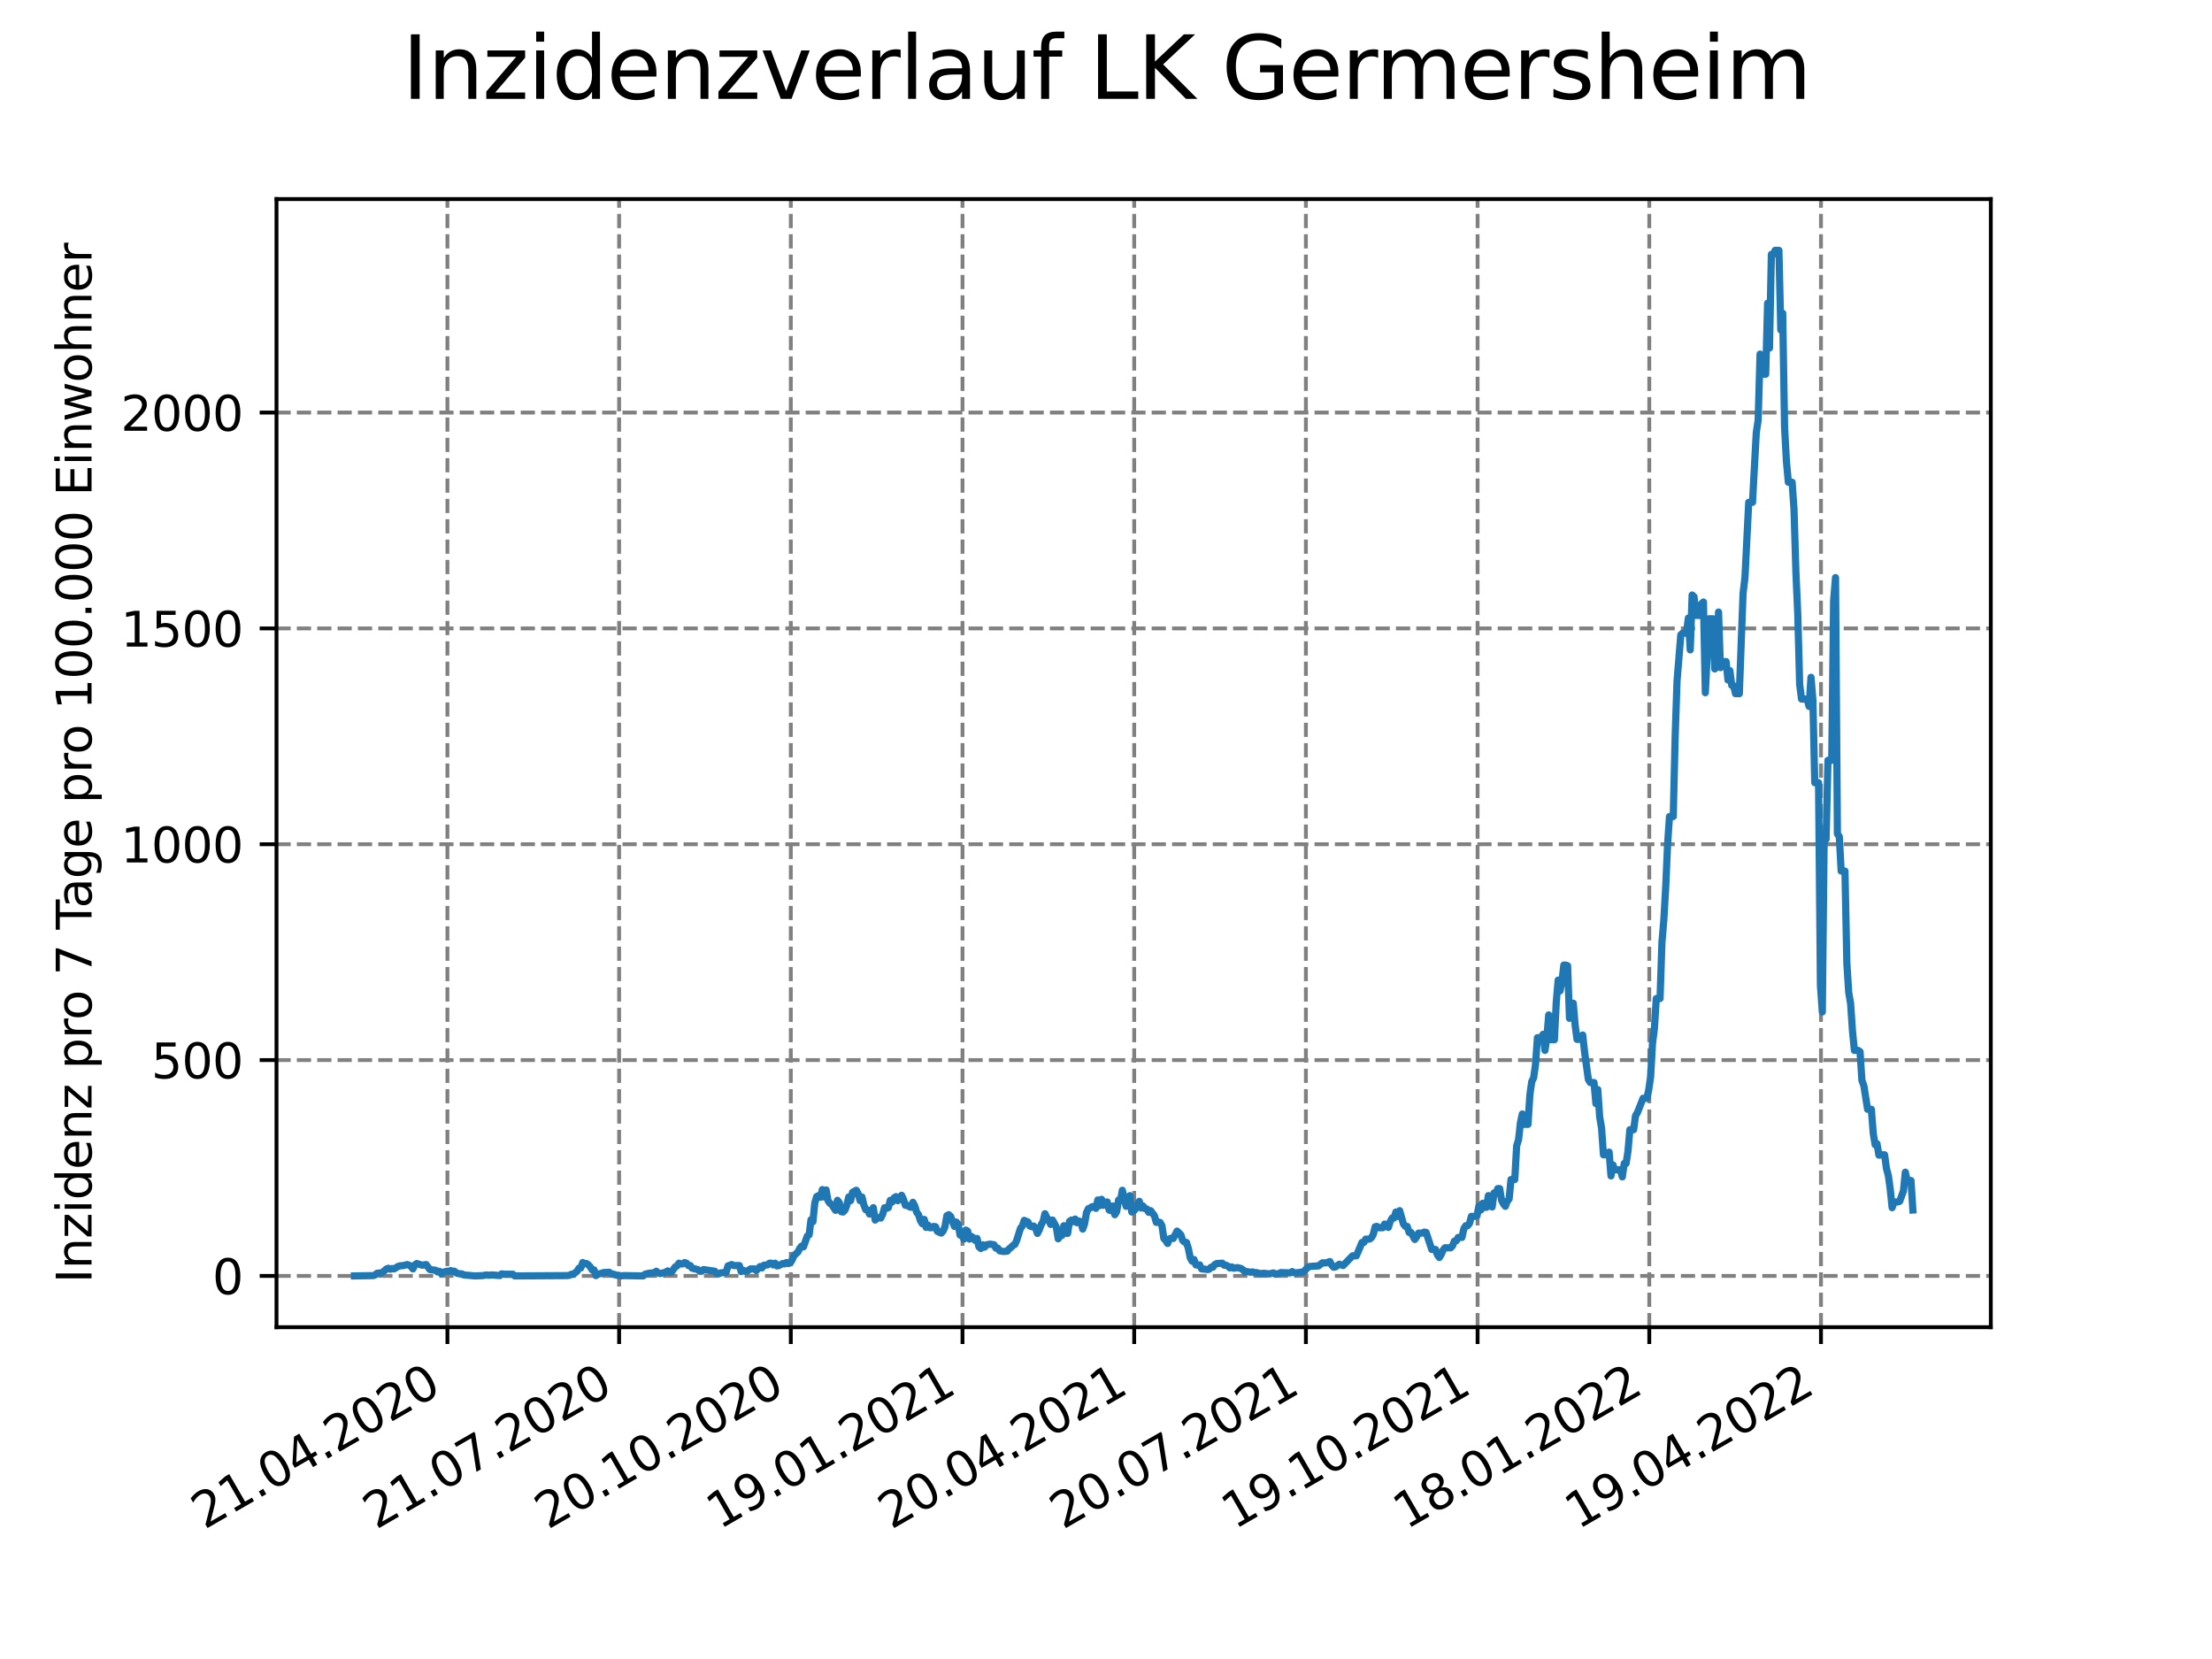<?xml version="1.0" encoding="utf-8" standalone="no"?>
<!DOCTYPE svg PUBLIC "-//W3C//DTD SVG 1.1//EN"
  "http://www.w3.org/Graphics/SVG/1.1/DTD/svg11.dtd">
<svg xmlns:xlink="http://www.w3.org/1999/xlink" width="460.8pt" height="345.6pt" viewBox="0 0 460.8 345.6" xmlns="http://www.w3.org/2000/svg" version="1.1">
 <defs>
  <style type="text/css">*{stroke-linejoin: round; stroke-linecap: butt}</style>
 </defs>
 <g id="figure_1">
  <g id="patch_1">
   <path d="M 0 345.6 
L 460.8 345.6 
L 460.8 0 
L 0 0 
z
" style="fill: #ffffff"/>
  </g>
  <g id="axes_1">
   <g id="patch_2">
    <path d="M 57.6 276.48 
L 414.72 276.48 
L 414.72 41.472 
L 57.6 41.472 
z
" style="fill: #ffffff"/>
   </g>
   <g id="matplotlib.axis_1">
    <g id="xtick_1">
     <g id="line2d_1">
      <path d="M 93.207 276.48 
L 93.207 41.472 
" clip-path="url(#p616ed9d62a)" style="fill: none; stroke-dasharray: 2.96,1.28; stroke-dashoffset: 0; stroke: #808080; stroke-width: 0.8"/>
     </g>
     <g id="line2d_2">
      <defs>
       <path id="m974da3d4e1" d="M 0 0 
L 0 3.5 
" style="stroke: #000000; stroke-width: 0.8"/>
      </defs>
      <g>
       <use xlink:href="#m974da3d4e1" x="93.207" y="276.48" style="stroke: #000000; stroke-width: 0.8"/>
      </g>
     </g>
     <g id="text_1">
      <!-- 21.04.2020 -->
      <g transform="translate(42.581 318.689)rotate(-30)scale(0.1 -0.1)">
       <defs>
        <path id="DejaVuSans-32" d="M 1228 531 
L 3431 531 
L 3431 0 
L 469 0 
L 469 531 
Q 828 903 1448 1529 
Q 2069 2156 2228 2338 
Q 2531 2678 2651 2914 
Q 2772 3150 2772 3378 
Q 2772 3750 2511 3984 
Q 2250 4219 1831 4219 
Q 1534 4219 1204 4116 
Q 875 4013 500 3803 
L 500 4441 
Q 881 4594 1212 4672 
Q 1544 4750 1819 4750 
Q 2544 4750 2975 4387 
Q 3406 4025 3406 3419 
Q 3406 3131 3298 2873 
Q 3191 2616 2906 2266 
Q 2828 2175 2409 1742 
Q 1991 1309 1228 531 
z
" transform="scale(0.016)"/>
        <path id="DejaVuSans-31" d="M 794 531 
L 1825 531 
L 1825 4091 
L 703 3866 
L 703 4441 
L 1819 4666 
L 2450 4666 
L 2450 531 
L 3481 531 
L 3481 0 
L 794 0 
L 794 531 
z
" transform="scale(0.016)"/>
        <path id="DejaVuSans-2e" d="M 684 794 
L 1344 794 
L 1344 0 
L 684 0 
L 684 794 
z
" transform="scale(0.016)"/>
        <path id="DejaVuSans-30" d="M 2034 4250 
Q 1547 4250 1301 3770 
Q 1056 3291 1056 2328 
Q 1056 1369 1301 889 
Q 1547 409 2034 409 
Q 2525 409 2770 889 
Q 3016 1369 3016 2328 
Q 3016 3291 2770 3770 
Q 2525 4250 2034 4250 
z
M 2034 4750 
Q 2819 4750 3233 4129 
Q 3647 3509 3647 2328 
Q 3647 1150 3233 529 
Q 2819 -91 2034 -91 
Q 1250 -91 836 529 
Q 422 1150 422 2328 
Q 422 3509 836 4129 
Q 1250 4750 2034 4750 
z
" transform="scale(0.016)"/>
        <path id="DejaVuSans-34" d="M 2419 4116 
L 825 1625 
L 2419 1625 
L 2419 4116 
z
M 2253 4666 
L 3047 4666 
L 3047 1625 
L 3713 1625 
L 3713 1100 
L 3047 1100 
L 3047 0 
L 2419 0 
L 2419 1100 
L 313 1100 
L 313 1709 
L 2253 4666 
z
" transform="scale(0.016)"/>
       </defs>
       <use xlink:href="#DejaVuSans-32"/>
       <use xlink:href="#DejaVuSans-31" x="63.623"/>
       <use xlink:href="#DejaVuSans-2e" x="127.246"/>
       <use xlink:href="#DejaVuSans-30" x="159.033"/>
       <use xlink:href="#DejaVuSans-34" x="222.656"/>
       <use xlink:href="#DejaVuSans-2e" x="286.279"/>
       <use xlink:href="#DejaVuSans-32" x="318.066"/>
       <use xlink:href="#DejaVuSans-30" x="381.689"/>
       <use xlink:href="#DejaVuSans-32" x="445.312"/>
       <use xlink:href="#DejaVuSans-30" x="508.936"/>
      </g>
     </g>
    </g>
    <g id="xtick_2">
     <g id="line2d_3">
      <path d="M 128.974 276.48 
L 128.974 41.472 
" clip-path="url(#p616ed9d62a)" style="fill: none; stroke-dasharray: 2.96,1.28; stroke-dashoffset: 0; stroke: #808080; stroke-width: 0.8"/>
     </g>
     <g id="line2d_4">
      <g>
       <use xlink:href="#m974da3d4e1" x="128.974" y="276.48" style="stroke: #000000; stroke-width: 0.8"/>
      </g>
     </g>
     <g id="text_2">
      <!-- 21.07.2020 -->
      <g transform="translate(78.348 318.689)rotate(-30)scale(0.1 -0.1)">
       <defs>
        <path id="DejaVuSans-37" d="M 525 4666 
L 3525 4666 
L 3525 4397 
L 1831 0 
L 1172 0 
L 2766 4134 
L 525 4134 
L 525 4666 
z
" transform="scale(0.016)"/>
       </defs>
       <use xlink:href="#DejaVuSans-32"/>
       <use xlink:href="#DejaVuSans-31" x="63.623"/>
       <use xlink:href="#DejaVuSans-2e" x="127.246"/>
       <use xlink:href="#DejaVuSans-30" x="159.033"/>
       <use xlink:href="#DejaVuSans-37" x="222.656"/>
       <use xlink:href="#DejaVuSans-2e" x="286.279"/>
       <use xlink:href="#DejaVuSans-32" x="318.066"/>
       <use xlink:href="#DejaVuSans-30" x="381.689"/>
       <use xlink:href="#DejaVuSans-32" x="445.312"/>
       <use xlink:href="#DejaVuSans-30" x="508.936"/>
      </g>
     </g>
    </g>
    <g id="xtick_3">
     <g id="line2d_5">
      <path d="M 164.741 276.48 
L 164.741 41.472 
" clip-path="url(#p616ed9d62a)" style="fill: none; stroke-dasharray: 2.96,1.28; stroke-dashoffset: 0; stroke: #808080; stroke-width: 0.8"/>
     </g>
     <g id="line2d_6">
      <g>
       <use xlink:href="#m974da3d4e1" x="164.741" y="276.48" style="stroke: #000000; stroke-width: 0.8"/>
      </g>
     </g>
     <g id="text_3">
      <!-- 20.10.2020 -->
      <g transform="translate(114.115 318.689)rotate(-30)scale(0.1 -0.1)">
       <use xlink:href="#DejaVuSans-32"/>
       <use xlink:href="#DejaVuSans-30" x="63.623"/>
       <use xlink:href="#DejaVuSans-2e" x="127.246"/>
       <use xlink:href="#DejaVuSans-31" x="159.033"/>
       <use xlink:href="#DejaVuSans-30" x="222.656"/>
       <use xlink:href="#DejaVuSans-2e" x="286.279"/>
       <use xlink:href="#DejaVuSans-32" x="318.066"/>
       <use xlink:href="#DejaVuSans-30" x="381.689"/>
       <use xlink:href="#DejaVuSans-32" x="445.312"/>
       <use xlink:href="#DejaVuSans-30" x="508.936"/>
      </g>
     </g>
    </g>
    <g id="xtick_4">
     <g id="line2d_7">
      <path d="M 200.508 276.48 
L 200.508 41.472 
" clip-path="url(#p616ed9d62a)" style="fill: none; stroke-dasharray: 2.96,1.28; stroke-dashoffset: 0; stroke: #808080; stroke-width: 0.8"/>
     </g>
     <g id="line2d_8">
      <g>
       <use xlink:href="#m974da3d4e1" x="200.508" y="276.48" style="stroke: #000000; stroke-width: 0.8"/>
      </g>
     </g>
     <g id="text_4">
      <!-- 19.01.2021 -->
      <g transform="translate(149.882 318.689)rotate(-30)scale(0.1 -0.1)">
       <defs>
        <path id="DejaVuSans-39" d="M 703 97 
L 703 672 
Q 941 559 1184 500 
Q 1428 441 1663 441 
Q 2288 441 2617 861 
Q 2947 1281 2994 2138 
Q 2813 1869 2534 1725 
Q 2256 1581 1919 1581 
Q 1219 1581 811 2004 
Q 403 2428 403 3163 
Q 403 3881 828 4315 
Q 1253 4750 1959 4750 
Q 2769 4750 3195 4129 
Q 3622 3509 3622 2328 
Q 3622 1225 3098 567 
Q 2575 -91 1691 -91 
Q 1453 -91 1209 -44 
Q 966 3 703 97 
z
M 1959 2075 
Q 2384 2075 2632 2365 
Q 2881 2656 2881 3163 
Q 2881 3666 2632 3958 
Q 2384 4250 1959 4250 
Q 1534 4250 1286 3958 
Q 1038 3666 1038 3163 
Q 1038 2656 1286 2365 
Q 1534 2075 1959 2075 
z
" transform="scale(0.016)"/>
       </defs>
       <use xlink:href="#DejaVuSans-31"/>
       <use xlink:href="#DejaVuSans-39" x="63.623"/>
       <use xlink:href="#DejaVuSans-2e" x="127.246"/>
       <use xlink:href="#DejaVuSans-30" x="159.033"/>
       <use xlink:href="#DejaVuSans-31" x="222.656"/>
       <use xlink:href="#DejaVuSans-2e" x="286.279"/>
       <use xlink:href="#DejaVuSans-32" x="318.066"/>
       <use xlink:href="#DejaVuSans-30" x="381.689"/>
       <use xlink:href="#DejaVuSans-32" x="445.312"/>
       <use xlink:href="#DejaVuSans-31" x="508.936"/>
      </g>
     </g>
    </g>
    <g id="xtick_5">
     <g id="line2d_9">
      <path d="M 236.275 276.48 
L 236.275 41.472 
" clip-path="url(#p616ed9d62a)" style="fill: none; stroke-dasharray: 2.96,1.28; stroke-dashoffset: 0; stroke: #808080; stroke-width: 0.8"/>
     </g>
     <g id="line2d_10">
      <g>
       <use xlink:href="#m974da3d4e1" x="236.275" y="276.48" style="stroke: #000000; stroke-width: 0.8"/>
      </g>
     </g>
     <g id="text_5">
      <!-- 20.04.2021 -->
      <g transform="translate(185.649 318.689)rotate(-30)scale(0.1 -0.1)">
       <use xlink:href="#DejaVuSans-32"/>
       <use xlink:href="#DejaVuSans-30" x="63.623"/>
       <use xlink:href="#DejaVuSans-2e" x="127.246"/>
       <use xlink:href="#DejaVuSans-30" x="159.033"/>
       <use xlink:href="#DejaVuSans-34" x="222.656"/>
       <use xlink:href="#DejaVuSans-2e" x="286.279"/>
       <use xlink:href="#DejaVuSans-32" x="318.066"/>
       <use xlink:href="#DejaVuSans-30" x="381.689"/>
       <use xlink:href="#DejaVuSans-32" x="445.312"/>
       <use xlink:href="#DejaVuSans-31" x="508.936"/>
      </g>
     </g>
    </g>
    <g id="xtick_6">
     <g id="line2d_11">
      <path d="M 272.042 276.48 
L 272.042 41.472 
" clip-path="url(#p616ed9d62a)" style="fill: none; stroke-dasharray: 2.96,1.28; stroke-dashoffset: 0; stroke: #808080; stroke-width: 0.8"/>
     </g>
     <g id="line2d_12">
      <g>
       <use xlink:href="#m974da3d4e1" x="272.042" y="276.48" style="stroke: #000000; stroke-width: 0.8"/>
      </g>
     </g>
     <g id="text_6">
      <!-- 20.07.2021 -->
      <g transform="translate(221.416 318.689)rotate(-30)scale(0.1 -0.1)">
       <use xlink:href="#DejaVuSans-32"/>
       <use xlink:href="#DejaVuSans-30" x="63.623"/>
       <use xlink:href="#DejaVuSans-2e" x="127.246"/>
       <use xlink:href="#DejaVuSans-30" x="159.033"/>
       <use xlink:href="#DejaVuSans-37" x="222.656"/>
       <use xlink:href="#DejaVuSans-2e" x="286.279"/>
       <use xlink:href="#DejaVuSans-32" x="318.066"/>
       <use xlink:href="#DejaVuSans-30" x="381.689"/>
       <use xlink:href="#DejaVuSans-32" x="445.312"/>
       <use xlink:href="#DejaVuSans-31" x="508.936"/>
      </g>
     </g>
    </g>
    <g id="xtick_7">
     <g id="line2d_13">
      <path d="M 307.809 276.48 
L 307.809 41.472 
" clip-path="url(#p616ed9d62a)" style="fill: none; stroke-dasharray: 2.96,1.28; stroke-dashoffset: 0; stroke: #808080; stroke-width: 0.8"/>
     </g>
     <g id="line2d_14">
      <g>
       <use xlink:href="#m974da3d4e1" x="307.809" y="276.48" style="stroke: #000000; stroke-width: 0.8"/>
      </g>
     </g>
     <g id="text_7">
      <!-- 19.10.2021 -->
      <g transform="translate(257.183 318.689)rotate(-30)scale(0.1 -0.1)">
       <use xlink:href="#DejaVuSans-31"/>
       <use xlink:href="#DejaVuSans-39" x="63.623"/>
       <use xlink:href="#DejaVuSans-2e" x="127.246"/>
       <use xlink:href="#DejaVuSans-31" x="159.033"/>
       <use xlink:href="#DejaVuSans-30" x="222.656"/>
       <use xlink:href="#DejaVuSans-2e" x="286.279"/>
       <use xlink:href="#DejaVuSans-32" x="318.066"/>
       <use xlink:href="#DejaVuSans-30" x="381.689"/>
       <use xlink:href="#DejaVuSans-32" x="445.312"/>
       <use xlink:href="#DejaVuSans-31" x="508.936"/>
      </g>
     </g>
    </g>
    <g id="xtick_8">
     <g id="line2d_15">
      <path d="M 343.576 276.48 
L 343.576 41.472 
" clip-path="url(#p616ed9d62a)" style="fill: none; stroke-dasharray: 2.96,1.28; stroke-dashoffset: 0; stroke: #808080; stroke-width: 0.8"/>
     </g>
     <g id="line2d_16">
      <g>
       <use xlink:href="#m974da3d4e1" x="343.576" y="276.48" style="stroke: #000000; stroke-width: 0.8"/>
      </g>
     </g>
     <g id="text_8">
      <!-- 18.01.2022 -->
      <g transform="translate(292.951 318.689)rotate(-30)scale(0.1 -0.1)">
       <defs>
        <path id="DejaVuSans-38" d="M 2034 2216 
Q 1584 2216 1326 1975 
Q 1069 1734 1069 1313 
Q 1069 891 1326 650 
Q 1584 409 2034 409 
Q 2484 409 2743 651 
Q 3003 894 3003 1313 
Q 3003 1734 2745 1975 
Q 2488 2216 2034 2216 
z
M 1403 2484 
Q 997 2584 770 2862 
Q 544 3141 544 3541 
Q 544 4100 942 4425 
Q 1341 4750 2034 4750 
Q 2731 4750 3128 4425 
Q 3525 4100 3525 3541 
Q 3525 3141 3298 2862 
Q 3072 2584 2669 2484 
Q 3125 2378 3379 2068 
Q 3634 1759 3634 1313 
Q 3634 634 3220 271 
Q 2806 -91 2034 -91 
Q 1263 -91 848 271 
Q 434 634 434 1313 
Q 434 1759 690 2068 
Q 947 2378 1403 2484 
z
M 1172 3481 
Q 1172 3119 1398 2916 
Q 1625 2713 2034 2713 
Q 2441 2713 2670 2916 
Q 2900 3119 2900 3481 
Q 2900 3844 2670 4047 
Q 2441 4250 2034 4250 
Q 1625 4250 1398 4047 
Q 1172 3844 1172 3481 
z
" transform="scale(0.016)"/>
       </defs>
       <use xlink:href="#DejaVuSans-31"/>
       <use xlink:href="#DejaVuSans-38" x="63.623"/>
       <use xlink:href="#DejaVuSans-2e" x="127.246"/>
       <use xlink:href="#DejaVuSans-30" x="159.033"/>
       <use xlink:href="#DejaVuSans-31" x="222.656"/>
       <use xlink:href="#DejaVuSans-2e" x="286.279"/>
       <use xlink:href="#DejaVuSans-32" x="318.066"/>
       <use xlink:href="#DejaVuSans-30" x="381.689"/>
       <use xlink:href="#DejaVuSans-32" x="445.312"/>
       <use xlink:href="#DejaVuSans-32" x="508.936"/>
      </g>
     </g>
    </g>
    <g id="xtick_9">
     <g id="line2d_17">
      <path d="M 379.343 276.48 
L 379.343 41.472 
" clip-path="url(#p616ed9d62a)" style="fill: none; stroke-dasharray: 2.96,1.28; stroke-dashoffset: 0; stroke: #808080; stroke-width: 0.8"/>
     </g>
     <g id="line2d_18">
      <g>
       <use xlink:href="#m974da3d4e1" x="379.343" y="276.48" style="stroke: #000000; stroke-width: 0.8"/>
      </g>
     </g>
     <g id="text_9">
      <!-- 19.04.2022 -->
      <g transform="translate(328.718 318.689)rotate(-30)scale(0.1 -0.1)">
       <use xlink:href="#DejaVuSans-31"/>
       <use xlink:href="#DejaVuSans-39" x="63.623"/>
       <use xlink:href="#DejaVuSans-2e" x="127.246"/>
       <use xlink:href="#DejaVuSans-30" x="159.033"/>
       <use xlink:href="#DejaVuSans-34" x="222.656"/>
       <use xlink:href="#DejaVuSans-2e" x="286.279"/>
       <use xlink:href="#DejaVuSans-32" x="318.066"/>
       <use xlink:href="#DejaVuSans-30" x="381.689"/>
       <use xlink:href="#DejaVuSans-32" x="445.312"/>
       <use xlink:href="#DejaVuSans-32" x="508.936"/>
      </g>
     </g>
    </g>
   </g>
   <g id="matplotlib.axis_2">
    <g id="ytick_1">
     <g id="line2d_19">
      <path d="M 57.6 265.798 
L 414.72 265.798 
" clip-path="url(#p616ed9d62a)" style="fill: none; stroke-dasharray: 2.96,1.28; stroke-dashoffset: 0; stroke: #808080; stroke-width: 0.8"/>
     </g>
     <g id="line2d_20">
      <defs>
       <path id="mb049c97ad3" d="M 0 0 
L -3.5 0 
" style="stroke: #000000; stroke-width: 0.8"/>
      </defs>
      <g>
       <use xlink:href="#mb049c97ad3" x="57.6" y="265.798" style="stroke: #000000; stroke-width: 0.8"/>
      </g>
     </g>
     <g id="text_10">
      <!-- 0 -->
      <g transform="translate(44.237 269.597)scale(0.1 -0.1)">
       <use xlink:href="#DejaVuSans-30"/>
      </g>
     </g>
    </g>
    <g id="ytick_2">
     <g id="line2d_21">
      <path d="M 57.6 220.834 
L 414.72 220.834 
" clip-path="url(#p616ed9d62a)" style="fill: none; stroke-dasharray: 2.96,1.28; stroke-dashoffset: 0; stroke: #808080; stroke-width: 0.8"/>
     </g>
     <g id="line2d_22">
      <g>
       <use xlink:href="#mb049c97ad3" x="57.6" y="220.834" style="stroke: #000000; stroke-width: 0.8"/>
      </g>
     </g>
     <g id="text_11">
      <!-- 500 -->
      <g transform="translate(31.512 224.633)scale(0.1 -0.1)">
       <defs>
        <path id="DejaVuSans-35" d="M 691 4666 
L 3169 4666 
L 3169 4134 
L 1269 4134 
L 1269 2991 
Q 1406 3038 1543 3061 
Q 1681 3084 1819 3084 
Q 2600 3084 3056 2656 
Q 3513 2228 3513 1497 
Q 3513 744 3044 326 
Q 2575 -91 1722 -91 
Q 1428 -91 1123 -41 
Q 819 9 494 109 
L 494 744 
Q 775 591 1075 516 
Q 1375 441 1709 441 
Q 2250 441 2565 725 
Q 2881 1009 2881 1497 
Q 2881 1984 2565 2268 
Q 2250 2553 1709 2553 
Q 1456 2553 1204 2497 
Q 953 2441 691 2322 
L 691 4666 
z
" transform="scale(0.016)"/>
       </defs>
       <use xlink:href="#DejaVuSans-35"/>
       <use xlink:href="#DejaVuSans-30" x="63.623"/>
       <use xlink:href="#DejaVuSans-30" x="127.246"/>
      </g>
     </g>
    </g>
    <g id="ytick_3">
     <g id="line2d_23">
      <path d="M 57.6 175.87 
L 414.72 175.87 
" clip-path="url(#p616ed9d62a)" style="fill: none; stroke-dasharray: 2.96,1.28; stroke-dashoffset: 0; stroke: #808080; stroke-width: 0.8"/>
     </g>
     <g id="line2d_24">
      <g>
       <use xlink:href="#mb049c97ad3" x="57.6" y="175.87" style="stroke: #000000; stroke-width: 0.8"/>
      </g>
     </g>
     <g id="text_12">
      <!-- 1000 -->
      <g transform="translate(25.15 179.669)scale(0.1 -0.1)">
       <use xlink:href="#DejaVuSans-31"/>
       <use xlink:href="#DejaVuSans-30" x="63.623"/>
       <use xlink:href="#DejaVuSans-30" x="127.246"/>
       <use xlink:href="#DejaVuSans-30" x="190.869"/>
      </g>
     </g>
    </g>
    <g id="ytick_4">
     <g id="line2d_25">
      <path d="M 57.6 130.906 
L 414.72 130.906 
" clip-path="url(#p616ed9d62a)" style="fill: none; stroke-dasharray: 2.96,1.28; stroke-dashoffset: 0; stroke: #808080; stroke-width: 0.8"/>
     </g>
     <g id="line2d_26">
      <g>
       <use xlink:href="#mb049c97ad3" x="57.6" y="130.906" style="stroke: #000000; stroke-width: 0.8"/>
      </g>
     </g>
     <g id="text_13">
      <!-- 1500 -->
      <g transform="translate(25.15 134.706)scale(0.1 -0.1)">
       <use xlink:href="#DejaVuSans-31"/>
       <use xlink:href="#DejaVuSans-35" x="63.623"/>
       <use xlink:href="#DejaVuSans-30" x="127.246"/>
       <use xlink:href="#DejaVuSans-30" x="190.869"/>
      </g>
     </g>
    </g>
    <g id="ytick_5">
     <g id="line2d_27">
      <path d="M 57.6 85.943 
L 414.72 85.943 
" clip-path="url(#p616ed9d62a)" style="fill: none; stroke-dasharray: 2.96,1.28; stroke-dashoffset: 0; stroke: #808080; stroke-width: 0.8"/>
     </g>
     <g id="line2d_28">
      <g>
       <use xlink:href="#mb049c97ad3" x="57.6" y="85.943" style="stroke: #000000; stroke-width: 0.8"/>
      </g>
     </g>
     <g id="text_14">
      <!-- 2000 -->
      <g transform="translate(25.15 89.742)scale(0.1 -0.1)">
       <use xlink:href="#DejaVuSans-32"/>
       <use xlink:href="#DejaVuSans-30" x="63.623"/>
       <use xlink:href="#DejaVuSans-30" x="127.246"/>
       <use xlink:href="#DejaVuSans-30" x="190.869"/>
      </g>
     </g>
    </g>
    <g id="text_15">
     <!-- Inzidenz pro 7 Tage pro 100.000 Einwohner -->
     <g transform="translate(19.07 267.301)rotate(-90)scale(0.1 -0.1)">
      <defs>
       <path id="DejaVuSans-49" d="M 628 4666 
L 1259 4666 
L 1259 0 
L 628 0 
L 628 4666 
z
" transform="scale(0.016)"/>
       <path id="DejaVuSans-6e" d="M 3513 2113 
L 3513 0 
L 2938 0 
L 2938 2094 
Q 2938 2591 2744 2837 
Q 2550 3084 2163 3084 
Q 1697 3084 1428 2787 
Q 1159 2491 1159 1978 
L 1159 0 
L 581 0 
L 581 3500 
L 1159 3500 
L 1159 2956 
Q 1366 3272 1645 3428 
Q 1925 3584 2291 3584 
Q 2894 3584 3203 3211 
Q 3513 2838 3513 2113 
z
" transform="scale(0.016)"/>
       <path id="DejaVuSans-7a" d="M 353 3500 
L 3084 3500 
L 3084 2975 
L 922 459 
L 3084 459 
L 3084 0 
L 275 0 
L 275 525 
L 2438 3041 
L 353 3041 
L 353 3500 
z
" transform="scale(0.016)"/>
       <path id="DejaVuSans-69" d="M 603 3500 
L 1178 3500 
L 1178 0 
L 603 0 
L 603 3500 
z
M 603 4863 
L 1178 4863 
L 1178 4134 
L 603 4134 
L 603 4863 
z
" transform="scale(0.016)"/>
       <path id="DejaVuSans-64" d="M 2906 2969 
L 2906 4863 
L 3481 4863 
L 3481 0 
L 2906 0 
L 2906 525 
Q 2725 213 2448 61 
Q 2172 -91 1784 -91 
Q 1150 -91 751 415 
Q 353 922 353 1747 
Q 353 2572 751 3078 
Q 1150 3584 1784 3584 
Q 2172 3584 2448 3432 
Q 2725 3281 2906 2969 
z
M 947 1747 
Q 947 1113 1208 752 
Q 1469 391 1925 391 
Q 2381 391 2643 752 
Q 2906 1113 2906 1747 
Q 2906 2381 2643 2742 
Q 2381 3103 1925 3103 
Q 1469 3103 1208 2742 
Q 947 2381 947 1747 
z
" transform="scale(0.016)"/>
       <path id="DejaVuSans-65" d="M 3597 1894 
L 3597 1613 
L 953 1613 
Q 991 1019 1311 708 
Q 1631 397 2203 397 
Q 2534 397 2845 478 
Q 3156 559 3463 722 
L 3463 178 
Q 3153 47 2828 -22 
Q 2503 -91 2169 -91 
Q 1331 -91 842 396 
Q 353 884 353 1716 
Q 353 2575 817 3079 
Q 1281 3584 2069 3584 
Q 2775 3584 3186 3129 
Q 3597 2675 3597 1894 
z
M 3022 2063 
Q 3016 2534 2758 2815 
Q 2500 3097 2075 3097 
Q 1594 3097 1305 2825 
Q 1016 2553 972 2059 
L 3022 2063 
z
" transform="scale(0.016)"/>
       <path id="DejaVuSans-20" transform="scale(0.016)"/>
       <path id="DejaVuSans-70" d="M 1159 525 
L 1159 -1331 
L 581 -1331 
L 581 3500 
L 1159 3500 
L 1159 2969 
Q 1341 3281 1617 3432 
Q 1894 3584 2278 3584 
Q 2916 3584 3314 3078 
Q 3713 2572 3713 1747 
Q 3713 922 3314 415 
Q 2916 -91 2278 -91 
Q 1894 -91 1617 61 
Q 1341 213 1159 525 
z
M 3116 1747 
Q 3116 2381 2855 2742 
Q 2594 3103 2138 3103 
Q 1681 3103 1420 2742 
Q 1159 2381 1159 1747 
Q 1159 1113 1420 752 
Q 1681 391 2138 391 
Q 2594 391 2855 752 
Q 3116 1113 3116 1747 
z
" transform="scale(0.016)"/>
       <path id="DejaVuSans-72" d="M 2631 2963 
Q 2534 3019 2420 3045 
Q 2306 3072 2169 3072 
Q 1681 3072 1420 2755 
Q 1159 2438 1159 1844 
L 1159 0 
L 581 0 
L 581 3500 
L 1159 3500 
L 1159 2956 
Q 1341 3275 1631 3429 
Q 1922 3584 2338 3584 
Q 2397 3584 2469 3576 
Q 2541 3569 2628 3553 
L 2631 2963 
z
" transform="scale(0.016)"/>
       <path id="DejaVuSans-6f" d="M 1959 3097 
Q 1497 3097 1228 2736 
Q 959 2375 959 1747 
Q 959 1119 1226 758 
Q 1494 397 1959 397 
Q 2419 397 2687 759 
Q 2956 1122 2956 1747 
Q 2956 2369 2687 2733 
Q 2419 3097 1959 3097 
z
M 1959 3584 
Q 2709 3584 3137 3096 
Q 3566 2609 3566 1747 
Q 3566 888 3137 398 
Q 2709 -91 1959 -91 
Q 1206 -91 779 398 
Q 353 888 353 1747 
Q 353 2609 779 3096 
Q 1206 3584 1959 3584 
z
" transform="scale(0.016)"/>
       <path id="DejaVuSans-54" d="M -19 4666 
L 3928 4666 
L 3928 4134 
L 2272 4134 
L 2272 0 
L 1638 0 
L 1638 4134 
L -19 4134 
L -19 4666 
z
" transform="scale(0.016)"/>
       <path id="DejaVuSans-61" d="M 2194 1759 
Q 1497 1759 1228 1600 
Q 959 1441 959 1056 
Q 959 750 1161 570 
Q 1363 391 1709 391 
Q 2188 391 2477 730 
Q 2766 1069 2766 1631 
L 2766 1759 
L 2194 1759 
z
M 3341 1997 
L 3341 0 
L 2766 0 
L 2766 531 
Q 2569 213 2275 61 
Q 1981 -91 1556 -91 
Q 1019 -91 701 211 
Q 384 513 384 1019 
Q 384 1609 779 1909 
Q 1175 2209 1959 2209 
L 2766 2209 
L 2766 2266 
Q 2766 2663 2505 2880 
Q 2244 3097 1772 3097 
Q 1472 3097 1187 3025 
Q 903 2953 641 2809 
L 641 3341 
Q 956 3463 1253 3523 
Q 1550 3584 1831 3584 
Q 2591 3584 2966 3190 
Q 3341 2797 3341 1997 
z
" transform="scale(0.016)"/>
       <path id="DejaVuSans-67" d="M 2906 1791 
Q 2906 2416 2648 2759 
Q 2391 3103 1925 3103 
Q 1463 3103 1205 2759 
Q 947 2416 947 1791 
Q 947 1169 1205 825 
Q 1463 481 1925 481 
Q 2391 481 2648 825 
Q 2906 1169 2906 1791 
z
M 3481 434 
Q 3481 -459 3084 -895 
Q 2688 -1331 1869 -1331 
Q 1566 -1331 1297 -1286 
Q 1028 -1241 775 -1147 
L 775 -588 
Q 1028 -725 1275 -790 
Q 1522 -856 1778 -856 
Q 2344 -856 2625 -561 
Q 2906 -266 2906 331 
L 2906 616 
Q 2728 306 2450 153 
Q 2172 0 1784 0 
Q 1141 0 747 490 
Q 353 981 353 1791 
Q 353 2603 747 3093 
Q 1141 3584 1784 3584 
Q 2172 3584 2450 3431 
Q 2728 3278 2906 2969 
L 2906 3500 
L 3481 3500 
L 3481 434 
z
" transform="scale(0.016)"/>
       <path id="DejaVuSans-45" d="M 628 4666 
L 3578 4666 
L 3578 4134 
L 1259 4134 
L 1259 2753 
L 3481 2753 
L 3481 2222 
L 1259 2222 
L 1259 531 
L 3634 531 
L 3634 0 
L 628 0 
L 628 4666 
z
" transform="scale(0.016)"/>
       <path id="DejaVuSans-77" d="M 269 3500 
L 844 3500 
L 1563 769 
L 2278 3500 
L 2956 3500 
L 3675 769 
L 4391 3500 
L 4966 3500 
L 4050 0 
L 3372 0 
L 2619 2869 
L 1863 0 
L 1184 0 
L 269 3500 
z
" transform="scale(0.016)"/>
       <path id="DejaVuSans-68" d="M 3513 2113 
L 3513 0 
L 2938 0 
L 2938 2094 
Q 2938 2591 2744 2837 
Q 2550 3084 2163 3084 
Q 1697 3084 1428 2787 
Q 1159 2491 1159 1978 
L 1159 0 
L 581 0 
L 581 4863 
L 1159 4863 
L 1159 2956 
Q 1366 3272 1645 3428 
Q 1925 3584 2291 3584 
Q 2894 3584 3203 3211 
Q 3513 2838 3513 2113 
z
" transform="scale(0.016)"/>
      </defs>
      <use xlink:href="#DejaVuSans-49"/>
      <use xlink:href="#DejaVuSans-6e" x="29.492"/>
      <use xlink:href="#DejaVuSans-7a" x="92.871"/>
      <use xlink:href="#DejaVuSans-69" x="145.361"/>
      <use xlink:href="#DejaVuSans-64" x="173.145"/>
      <use xlink:href="#DejaVuSans-65" x="236.621"/>
      <use xlink:href="#DejaVuSans-6e" x="298.145"/>
      <use xlink:href="#DejaVuSans-7a" x="361.523"/>
      <use xlink:href="#DejaVuSans-20" x="414.014"/>
      <use xlink:href="#DejaVuSans-70" x="445.801"/>
      <use xlink:href="#DejaVuSans-72" x="509.277"/>
      <use xlink:href="#DejaVuSans-6f" x="548.141"/>
      <use xlink:href="#DejaVuSans-20" x="609.322"/>
      <use xlink:href="#DejaVuSans-37" x="641.109"/>
      <use xlink:href="#DejaVuSans-20" x="704.732"/>
      <use xlink:href="#DejaVuSans-54" x="736.52"/>
      <use xlink:href="#DejaVuSans-61" x="781.104"/>
      <use xlink:href="#DejaVuSans-67" x="842.383"/>
      <use xlink:href="#DejaVuSans-65" x="905.859"/>
      <use xlink:href="#DejaVuSans-20" x="967.383"/>
      <use xlink:href="#DejaVuSans-70" x="999.17"/>
      <use xlink:href="#DejaVuSans-72" x="1062.646"/>
      <use xlink:href="#DejaVuSans-6f" x="1101.51"/>
      <use xlink:href="#DejaVuSans-20" x="1162.691"/>
      <use xlink:href="#DejaVuSans-31" x="1194.479"/>
      <use xlink:href="#DejaVuSans-30" x="1258.102"/>
      <use xlink:href="#DejaVuSans-30" x="1321.725"/>
      <use xlink:href="#DejaVuSans-2e" x="1385.348"/>
      <use xlink:href="#DejaVuSans-30" x="1417.135"/>
      <use xlink:href="#DejaVuSans-30" x="1480.758"/>
      <use xlink:href="#DejaVuSans-30" x="1544.381"/>
      <use xlink:href="#DejaVuSans-20" x="1608.004"/>
      <use xlink:href="#DejaVuSans-45" x="1639.791"/>
      <use xlink:href="#DejaVuSans-69" x="1702.975"/>
      <use xlink:href="#DejaVuSans-6e" x="1730.758"/>
      <use xlink:href="#DejaVuSans-77" x="1794.137"/>
      <use xlink:href="#DejaVuSans-6f" x="1875.924"/>
      <use xlink:href="#DejaVuSans-68" x="1937.105"/>
      <use xlink:href="#DejaVuSans-6e" x="2000.484"/>
      <use xlink:href="#DejaVuSans-65" x="2063.863"/>
      <use xlink:href="#DejaVuSans-72" x="2125.387"/>
     </g>
    </g>
   </g>
   <g id="line2d_29">
    <path d="M 73.833 265.798 
L 77.763 265.728 
L 78.156 265.589 
L 78.549 265.24 
L 79.335 265.17 
L 79.728 265.031 
L 80.514 264.334 
L 80.908 264.195 
L 81.301 264.404 
L 81.694 264.264 
L 82.087 264.334 
L 82.873 263.846 
L 83.266 263.707 
L 84.052 263.637 
L 84.838 263.428 
L 85.231 263.567 
L 85.624 263.846 
L 86.017 264.334 
L 86.41 263.498 
L 86.803 263.219 
L 87.982 263.567 
L 88.768 263.428 
L 89.554 264.473 
L 90.734 264.613 
L 91.127 264.961 
L 91.52 264.822 
L 91.913 265.31 
L 92.306 265.031 
L 93.092 264.822 
L 93.485 264.822 
L 93.878 264.683 
L 94.271 264.822 
L 94.664 264.822 
L 95.057 265.17 
L 95.45 265.31 
L 96.236 265.38 
L 96.629 265.589 
L 97.415 265.658 
L 98.201 265.728 
L 98.988 265.798 
L 100.56 265.728 
L 101.346 265.589 
L 101.739 265.658 
L 102.525 265.589 
L 103.311 265.658 
L 104.097 265.728 
L 104.49 265.38 
L 105.276 265.449 
L 106.848 265.449 
L 107.241 265.798 
L 118.247 265.728 
L 118.64 265.658 
L 119.033 265.449 
L 119.426 265.449 
L 120.212 264.822 
L 120.605 264.195 
L 120.998 264.125 
L 121.391 263.01 
L 121.784 263.219 
L 122.177 263.219 
L 122.57 263.498 
L 122.963 263.916 
L 123.356 264.543 
L 123.749 264.543 
L 124.142 265.728 
L 124.535 265.449 
L 125.322 265.24 
L 125.715 265.101 
L 126.894 265.031 
L 127.287 265.31 
L 128.073 265.519 
L 128.466 265.658 
L 128.859 265.658 
L 129.252 265.798 
L 130.038 265.728 
L 133.968 265.798 
L 134.362 265.449 
L 135.148 265.24 
L 135.934 265.17 
L 136.327 265.101 
L 136.72 264.822 
L 137.113 265.17 
L 137.506 265.31 
L 138.685 265.031 
L 139.078 264.752 
L 139.471 265.031 
L 139.864 265.031 
L 140.65 263.916 
L 141.043 263.707 
L 141.436 263.149 
L 141.829 263.288 
L 142.222 263.288 
L 142.615 263.01 
L 143.009 263.149 
L 143.402 263.637 
L 143.795 263.637 
L 144.188 264.195 
L 145.367 264.473 
L 145.76 264.822 
L 146.153 264.822 
L 146.546 264.473 
L 148.904 264.822 
L 149.297 265.31 
L 149.69 265.38 
L 150.083 265.17 
L 150.869 265.101 
L 151.262 265.031 
L 151.655 263.707 
L 152.442 263.428 
L 152.835 263.637 
L 154.014 263.637 
L 154.407 264.892 
L 154.8 264.613 
L 155.193 264.822 
L 155.586 264.822 
L 156.372 264.334 
L 157.158 264.334 
L 157.551 264.683 
L 158.337 263.846 
L 158.73 264.125 
L 159.123 263.567 
L 159.909 263.498 
L 160.302 263.149 
L 160.696 263.149 
L 161.089 263.498 
L 161.482 263.149 
L 161.875 263.707 
L 162.268 263.637 
L 163.054 263.219 
L 163.447 263.288 
L 163.84 263.01 
L 164.233 263.219 
L 164.626 263.079 
L 165.019 262.452 
L 165.412 261.546 
L 166.198 260.849 
L 166.591 260.082 
L 166.984 259.594 
L 167.377 259.734 
L 168.163 257.503 
L 168.556 257.224 
L 168.949 254.087 
L 169.342 254.506 
L 169.736 250.602 
L 170.129 249.278 
L 170.522 249.069 
L 170.915 249.417 
L 171.308 247.814 
L 171.701 249.348 
L 172.094 247.884 
L 172.487 250.114 
L 172.88 250.672 
L 173.273 250.951 
L 174.059 252.136 
L 174.452 250.045 
L 174.845 250.533 
L 175.238 252.415 
L 175.631 252.484 
L 176.024 252.066 
L 176.417 251.021 
L 176.81 249.348 
L 177.203 250.114 
L 177.596 248.372 
L 178.382 247.954 
L 178.776 248.651 
L 179.169 250.114 
L 179.562 249.348 
L 179.955 251.021 
L 180.348 251.996 
L 180.741 252.066 
L 181.134 252.903 
L 181.527 252.763 
L 181.92 251.578 
L 182.313 254.157 
L 182.706 253.809 
L 183.099 253.669 
L 183.492 253.739 
L 183.885 252.903 
L 184.278 251.578 
L 184.671 251.718 
L 185.064 251.578 
L 185.457 250.045 
L 185.85 250.393 
L 186.243 249.557 
L 186.636 249.278 
L 187.029 250.114 
L 187.816 248.999 
L 188.209 249.836 
L 188.602 251.09 
L 188.995 251.09 
L 189.388 251.369 
L 189.781 251.508 
L 190.174 250.463 
L 190.567 251.23 
L 190.96 252.554 
L 191.353 253.042 
L 191.746 254.297 
L 192.139 254.924 
L 192.532 254.018 
L 192.925 255.691 
L 193.318 255.203 
L 193.711 255.76 
L 194.104 255.76 
L 194.497 255.482 
L 194.89 255.551 
L 195.283 256.527 
L 196.069 256.876 
L 196.463 256.457 
L 196.856 255.551 
L 197.249 253.251 
L 197.642 253.042 
L 198.035 253.39 
L 198.821 255.482 
L 199.214 254.575 
L 199.607 255.063 
L 200 257.294 
L 200.393 257.364 
L 200.786 258.13 
L 201.179 256.248 
L 201.572 256.457 
L 201.965 258.13 
L 202.358 257.573 
L 202.751 257.852 
L 203.144 258.409 
L 203.537 257.991 
L 203.93 259.734 
L 204.323 260.082 
L 204.716 259.315 
L 205.11 259.803 
L 205.503 259.315 
L 206.289 259.176 
L 207.075 259.315 
L 207.468 260.012 
L 207.861 260.012 
L 208.254 260.57 
L 209.04 260.709 
L 209.826 260.64 
L 210.219 260.152 
L 210.612 259.873 
L 211.005 259.455 
L 211.398 259.246 
L 211.791 258.409 
L 212.577 255.9 
L 212.97 255.412 
L 213.363 254.227 
L 214.15 254.575 
L 214.543 255.412 
L 214.936 255.551 
L 215.329 255.412 
L 215.722 255.83 
L 216.115 256.945 
L 216.508 256.179 
L 216.901 255.133 
L 217.294 254.436 
L 217.687 252.833 
L 218.08 253.669 
L 218.473 254.087 
L 218.866 255.063 
L 219.259 254.157 
L 220.045 255.621 
L 220.438 258.061 
L 220.831 257.503 
L 221.224 257.364 
L 221.617 255.342 
L 222.01 256.876 
L 222.403 256.945 
L 222.796 254.436 
L 223.19 254.157 
L 223.583 254.506 
L 223.976 253.948 
L 224.369 254.715 
L 224.762 254.366 
L 225.155 254.506 
L 225.548 256.039 
L 225.941 254.924 
L 226.334 252.624 
L 226.727 251.787 
L 227.12 251.648 
L 227.513 251.369 
L 227.906 251.369 
L 228.299 251.718 
L 228.692 249.975 
L 229.085 251.16 
L 229.478 249.836 
L 229.871 251.09 
L 230.264 250.463 
L 230.657 250.393 
L 231.05 252.066 
L 231.443 252.205 
L 231.837 251.23 
L 232.23 253.042 
L 232.623 252.415 
L 233.016 249.975 
L 233.409 250.184 
L 233.802 247.954 
L 234.588 251.299 
L 234.981 250.393 
L 235.374 249.069 
L 235.767 252.484 
L 236.16 252.275 
L 236.553 251.857 
L 237.339 250.254 
L 237.732 251.648 
L 238.125 251.23 
L 238.518 251.787 
L 238.911 251.857 
L 239.304 252.554 
L 239.697 252.205 
L 240.483 253.251 
L 240.877 254.645 
L 241.27 254.575 
L 241.663 254.645 
L 242.056 255.342 
L 242.449 257.991 
L 242.842 258.409 
L 243.235 259.037 
L 243.628 258.061 
L 244.021 257.921 
L 244.414 257.991 
L 245.2 256.457 
L 245.986 257.224 
L 246.379 258.409 
L 246.772 258.758 
L 247.165 258.827 
L 247.558 260.082 
L 247.951 262.034 
L 248.344 262.731 
L 248.737 262.382 
L 249.13 263.498 
L 249.524 263.567 
L 249.917 263.498 
L 250.31 264.334 
L 251.096 264.404 
L 251.489 264.473 
L 251.882 264.404 
L 252.275 263.986 
L 252.668 263.986 
L 253.061 263.428 
L 253.454 263.219 
L 254.633 263.149 
L 255.026 263.567 
L 255.419 263.567 
L 255.812 263.776 
L 256.205 264.125 
L 256.598 263.916 
L 256.991 264.195 
L 257.777 264.055 
L 258.564 264.264 
L 258.957 264.543 
L 259.35 264.961 
L 259.743 264.892 
L 260.529 265.031 
L 260.922 264.961 
L 261.315 265.101 
L 261.708 265.101 
L 262.494 265.31 
L 263.28 265.24 
L 264.459 265.38 
L 265.245 265.17 
L 265.638 265.38 
L 266.424 265.31 
L 266.817 265.101 
L 268.783 265.17 
L 269.176 264.892 
L 269.569 265.101 
L 269.962 265.17 
L 271.534 264.961 
L 272.32 264.125 
L 272.713 263.846 
L 273.499 263.776 
L 274.678 263.707 
L 275.464 263.079 
L 276.251 263.079 
L 277.037 262.801 
L 277.43 263.567 
L 277.823 263.986 
L 278.216 263.916 
L 279.002 263.358 
L 279.788 263.637 
L 281.753 261.616 
L 282.539 261.616 
L 283.325 259.803 
L 283.718 258.827 
L 284.111 258.827 
L 284.504 258.13 
L 285.291 258.13 
L 285.684 257.852 
L 286.077 257.154 
L 286.47 255.551 
L 286.863 255.482 
L 287.256 255.76 
L 288.042 255.76 
L 288.435 254.994 
L 288.828 255.482 
L 289.221 255.691 
L 289.614 254.436 
L 290.007 253.739 
L 290.4 253.739 
L 290.793 252.484 
L 291.186 253.39 
L 291.579 252.205 
L 292.365 254.994 
L 292.758 255.482 
L 293.151 255.482 
L 293.544 256.736 
L 293.938 256.736 
L 294.724 258.2 
L 295.117 257.642 
L 295.51 256.876 
L 296.296 256.876 
L 296.689 256.667 
L 297.082 256.736 
L 298.261 260.291 
L 299.047 260.291 
L 299.44 261.406 
L 299.833 261.964 
L 300.226 261.337 
L 300.619 260.431 
L 301.012 259.943 
L 302.191 259.943 
L 302.584 259.524 
L 302.978 258.549 
L 303.371 258.479 
L 303.764 257.782 
L 304.55 257.782 
L 304.943 255.97 
L 305.336 255.342 
L 305.729 255.342 
L 306.122 254.854 
L 306.515 253.39 
L 307.301 253.39 
L 307.694 253.251 
L 308.087 251.23 
L 308.48 252.066 
L 308.873 250.672 
L 309.266 251.508 
L 309.659 251.508 
L 310.052 249.069 
L 310.445 251.09 
L 310.838 251.439 
L 311.231 248.511 
L 311.624 248.581 
L 312.018 247.605 
L 312.411 247.605 
L 312.804 250.045 
L 313.197 250.811 
L 313.59 251.299 
L 313.983 250.254 
L 314.376 249.766 
L 314.769 245.723 
L 315.555 245.723 
L 315.948 238.683 
L 316.341 237.428 
L 316.734 233.873 
L 317.127 232.061 
L 317.52 234.222 
L 318.306 234.222 
L 318.699 228.088 
L 319.092 225.3 
L 319.485 224.533 
L 319.878 221.745 
L 320.271 216.168 
L 321.058 216.168 
L 321.451 215.471 
L 321.844 218.817 
L 322.237 216.099 
L 322.63 211.428 
L 323.023 216.587 
L 323.809 216.587 
L 324.202 208.71 
L 324.595 204.179 
L 324.988 206.41 
L 325.381 204.458 
L 325.774 201.043 
L 326.167 201.043 
L 326.56 201.182 
L 326.953 212.126 
L 327.346 210.871 
L 327.739 208.989 
L 328.132 213.589 
L 328.525 216.517 
L 328.918 216.517 
L 329.311 216.377 
L 329.705 215.611 
L 330.098 219.166 
L 330.884 224.881 
L 331.277 225.509 
L 332.063 225.509 
L 332.456 229.9 
L 332.849 226.973 
L 333.242 232.688 
L 333.635 234.989 
L 334.028 240.565 
L 334.814 240.565 
L 335.207 240.007 
L 335.6 244.956 
L 335.993 242.656 
L 336.386 243.702 
L 337.565 243.702 
L 337.958 245.165 
L 338.352 242.377 
L 338.745 242.377 
L 339.138 239.798 
L 339.531 235.337 
L 340.317 235.337 
L 340.71 232.409 
L 341.103 231.782 
L 342.282 228.785 
L 343.068 228.785 
L 343.461 227.042 
L 343.854 224.324 
L 344.247 217.353 
L 344.64 214.286 
L 345.033 208.013 
L 345.819 208.013 
L 346.212 196.303 
L 346.605 191.632 
L 346.998 184.801 
L 347.392 175.81 
L 347.785 170.094 
L 348.571 170.094 
L 348.964 153.504 
L 349.357 141.864 
L 350.143 132.244 
L 350.536 131.896 
L 351.322 131.896 
L 351.715 128.759 
L 352.108 135.381 
L 352.501 123.95 
L 352.894 124.298 
L 353.287 128.202 
L 354.073 128.202 
L 354.466 125.762 
L 354.859 125.413 
L 355.252 144.303 
L 356.038 128.899 
L 356.825 128.899 
L 357.218 139.354 
L 357.611 138.587 
L 358.004 127.505 
L 358.397 139.075 
L 358.79 137.821 
L 359.576 137.821 
L 359.969 141.654 
L 360.362 139.703 
L 360.755 142.77 
L 361.148 142.839 
L 361.541 144.512 
L 362.327 144.512 
L 363.113 123.601 
L 363.506 120.325 
L 364.292 104.642 
L 365.079 104.642 
L 365.865 90.143 
L 366.258 87.494 
L 366.651 73.763 
L 367.044 77.945 
L 367.83 77.945 
L 368.223 63.167 
L 368.616 72.508 
L 369.009 52.991 
L 369.402 52.991 
L 369.795 52.154 
L 370.581 52.154 
L 370.974 68.744 
L 371.367 65.259 
L 371.76 89.028 
L 372.153 96.207 
L 372.546 100.459 
L 373.332 100.459 
L 373.725 106.105 
L 374.119 119.14 
L 374.512 128.062 
L 374.905 142.63 
L 375.298 145.628 
L 376.084 145.628 
L 376.477 145.767 
L 376.87 147.161 
L 377.263 141.097 
L 377.656 145.767 
L 378.049 163.054 
L 378.835 163.054 
L 379.228 205.294 
L 379.621 210.801 
L 380.014 174.067 
L 380.407 174.834 
L 380.8 158.384 
L 381.586 158.384 
L 381.979 125.065 
L 382.372 120.325 
L 382.766 173.718 
L 383.159 174.276 
L 383.552 181.456 
L 384.338 181.456 
L 384.731 200.624 
L 385.124 206.758 
L 385.517 209.059 
L 385.91 214.844 
L 386.303 218.817 
L 387.089 218.817 
L 387.482 219.096 
L 387.875 225.091 
L 388.268 226.136 
L 389.054 231.085 
L 389.84 231.085 
L 390.233 236.104 
L 390.626 238.474 
L 391.019 238.265 
L 391.412 240.635 
L 392.199 240.565 
L 392.592 240.565 
L 392.985 243.423 
L 393.378 244.887 
L 393.771 247.744 
L 394.164 251.578 
L 394.557 250.393 
L 395.343 250.393 
L 395.736 250.254 
L 396.522 248.093 
L 396.915 244.189 
L 397.308 245.932 
L 398.094 245.932 
L 398.487 252.066 
L 398.487 252.066 
" clip-path="url(#p616ed9d62a)" style="fill: none; stroke: #1f77b4; stroke-width: 1.5; stroke-linecap: square"/>
   </g>
   <g id="patch_3">
    <path d="M 57.6 276.48 
L 57.6 41.472 
" style="fill: none; stroke: #000000; stroke-width: 0.8; stroke-linejoin: miter; stroke-linecap: square"/>
   </g>
   <g id="patch_4">
    <path d="M 414.72 276.48 
L 414.72 41.472 
" style="fill: none; stroke: #000000; stroke-width: 0.8; stroke-linejoin: miter; stroke-linecap: square"/>
   </g>
   <g id="patch_5">
    <path d="M 57.6 276.48 
L 414.72 276.48 
" style="fill: none; stroke: #000000; stroke-width: 0.8; stroke-linejoin: miter; stroke-linecap: square"/>
   </g>
   <g id="patch_6">
    <path d="M 57.6 41.472 
L 414.72 41.472 
" style="fill: none; stroke: #000000; stroke-width: 0.8; stroke-linejoin: miter; stroke-linecap: square"/>
   </g>
  </g>
  <g id="text_16">
   <!-- Inzidenzverlauf LK Germersheim -->
   <g transform="translate(83.794 20.589)scale(0.18 -0.18)">
    <defs>
     <path id="DejaVuSans-76" d="M 191 3500 
L 800 3500 
L 1894 563 
L 2988 3500 
L 3597 3500 
L 2284 0 
L 1503 0 
L 191 3500 
z
" transform="scale(0.016)"/>
     <path id="DejaVuSans-6c" d="M 603 4863 
L 1178 4863 
L 1178 0 
L 603 0 
L 603 4863 
z
" transform="scale(0.016)"/>
     <path id="DejaVuSans-75" d="M 544 1381 
L 544 3500 
L 1119 3500 
L 1119 1403 
Q 1119 906 1312 657 
Q 1506 409 1894 409 
Q 2359 409 2629 706 
Q 2900 1003 2900 1516 
L 2900 3500 
L 3475 3500 
L 3475 0 
L 2900 0 
L 2900 538 
Q 2691 219 2414 64 
Q 2138 -91 1772 -91 
Q 1169 -91 856 284 
Q 544 659 544 1381 
z
M 1991 3584 
L 1991 3584 
z
" transform="scale(0.016)"/>
     <path id="DejaVuSans-66" d="M 2375 4863 
L 2375 4384 
L 1825 4384 
Q 1516 4384 1395 4259 
Q 1275 4134 1275 3809 
L 1275 3500 
L 2222 3500 
L 2222 3053 
L 1275 3053 
L 1275 0 
L 697 0 
L 697 3053 
L 147 3053 
L 147 3500 
L 697 3500 
L 697 3744 
Q 697 4328 969 4595 
Q 1241 4863 1831 4863 
L 2375 4863 
z
" transform="scale(0.016)"/>
     <path id="DejaVuSans-4c" d="M 628 4666 
L 1259 4666 
L 1259 531 
L 3531 531 
L 3531 0 
L 628 0 
L 628 4666 
z
" transform="scale(0.016)"/>
     <path id="DejaVuSans-4b" d="M 628 4666 
L 1259 4666 
L 1259 2694 
L 3353 4666 
L 4166 4666 
L 1850 2491 
L 4331 0 
L 3500 0 
L 1259 2247 
L 1259 0 
L 628 0 
L 628 4666 
z
" transform="scale(0.016)"/>
     <path id="DejaVuSans-47" d="M 3809 666 
L 3809 1919 
L 2778 1919 
L 2778 2438 
L 4434 2438 
L 4434 434 
Q 4069 175 3628 42 
Q 3188 -91 2688 -91 
Q 1594 -91 976 548 
Q 359 1188 359 2328 
Q 359 3472 976 4111 
Q 1594 4750 2688 4750 
Q 3144 4750 3555 4637 
Q 3966 4525 4313 4306 
L 4313 3634 
Q 3963 3931 3569 4081 
Q 3175 4231 2741 4231 
Q 1884 4231 1454 3753 
Q 1025 3275 1025 2328 
Q 1025 1384 1454 906 
Q 1884 428 2741 428 
Q 3075 428 3337 486 
Q 3600 544 3809 666 
z
" transform="scale(0.016)"/>
     <path id="DejaVuSans-6d" d="M 3328 2828 
Q 3544 3216 3844 3400 
Q 4144 3584 4550 3584 
Q 5097 3584 5394 3201 
Q 5691 2819 5691 2113 
L 5691 0 
L 5113 0 
L 5113 2094 
Q 5113 2597 4934 2840 
Q 4756 3084 4391 3084 
Q 3944 3084 3684 2787 
Q 3425 2491 3425 1978 
L 3425 0 
L 2847 0 
L 2847 2094 
Q 2847 2600 2669 2842 
Q 2491 3084 2119 3084 
Q 1678 3084 1418 2786 
Q 1159 2488 1159 1978 
L 1159 0 
L 581 0 
L 581 3500 
L 1159 3500 
L 1159 2956 
Q 1356 3278 1631 3431 
Q 1906 3584 2284 3584 
Q 2666 3584 2933 3390 
Q 3200 3197 3328 2828 
z
" transform="scale(0.016)"/>
     <path id="DejaVuSans-73" d="M 2834 3397 
L 2834 2853 
Q 2591 2978 2328 3040 
Q 2066 3103 1784 3103 
Q 1356 3103 1142 2972 
Q 928 2841 928 2578 
Q 928 2378 1081 2264 
Q 1234 2150 1697 2047 
L 1894 2003 
Q 2506 1872 2764 1633 
Q 3022 1394 3022 966 
Q 3022 478 2636 193 
Q 2250 -91 1575 -91 
Q 1294 -91 989 -36 
Q 684 19 347 128 
L 347 722 
Q 666 556 975 473 
Q 1284 391 1588 391 
Q 1994 391 2212 530 
Q 2431 669 2431 922 
Q 2431 1156 2273 1281 
Q 2116 1406 1581 1522 
L 1381 1569 
Q 847 1681 609 1914 
Q 372 2147 372 2553 
Q 372 3047 722 3315 
Q 1072 3584 1716 3584 
Q 2034 3584 2315 3537 
Q 2597 3491 2834 3397 
z
" transform="scale(0.016)"/>
    </defs>
    <use xlink:href="#DejaVuSans-49"/>
    <use xlink:href="#DejaVuSans-6e" x="29.492"/>
    <use xlink:href="#DejaVuSans-7a" x="92.871"/>
    <use xlink:href="#DejaVuSans-69" x="145.361"/>
    <use xlink:href="#DejaVuSans-64" x="173.145"/>
    <use xlink:href="#DejaVuSans-65" x="236.621"/>
    <use xlink:href="#DejaVuSans-6e" x="298.145"/>
    <use xlink:href="#DejaVuSans-7a" x="361.523"/>
    <use xlink:href="#DejaVuSans-76" x="414.014"/>
    <use xlink:href="#DejaVuSans-65" x="473.193"/>
    <use xlink:href="#DejaVuSans-72" x="534.717"/>
    <use xlink:href="#DejaVuSans-6c" x="575.83"/>
    <use xlink:href="#DejaVuSans-61" x="603.613"/>
    <use xlink:href="#DejaVuSans-75" x="664.893"/>
    <use xlink:href="#DejaVuSans-66" x="728.271"/>
    <use xlink:href="#DejaVuSans-20" x="763.477"/>
    <use xlink:href="#DejaVuSans-4c" x="795.264"/>
    <use xlink:href="#DejaVuSans-4b" x="850.977"/>
    <use xlink:href="#DejaVuSans-20" x="916.553"/>
    <use xlink:href="#DejaVuSans-47" x="948.34"/>
    <use xlink:href="#DejaVuSans-65" x="1025.83"/>
    <use xlink:href="#DejaVuSans-72" x="1087.354"/>
    <use xlink:href="#DejaVuSans-6d" x="1126.717"/>
    <use xlink:href="#DejaVuSans-65" x="1224.129"/>
    <use xlink:href="#DejaVuSans-72" x="1285.652"/>
    <use xlink:href="#DejaVuSans-73" x="1326.766"/>
    <use xlink:href="#DejaVuSans-68" x="1378.865"/>
    <use xlink:href="#DejaVuSans-65" x="1442.244"/>
    <use xlink:href="#DejaVuSans-69" x="1503.768"/>
    <use xlink:href="#DejaVuSans-6d" x="1531.551"/>
   </g>
  </g>
 </g>
 <defs>
  <clipPath id="p616ed9d62a">
   <rect x="57.6" y="41.472" width="357.12" height="235.008"/>
  </clipPath>
 </defs>
</svg>
